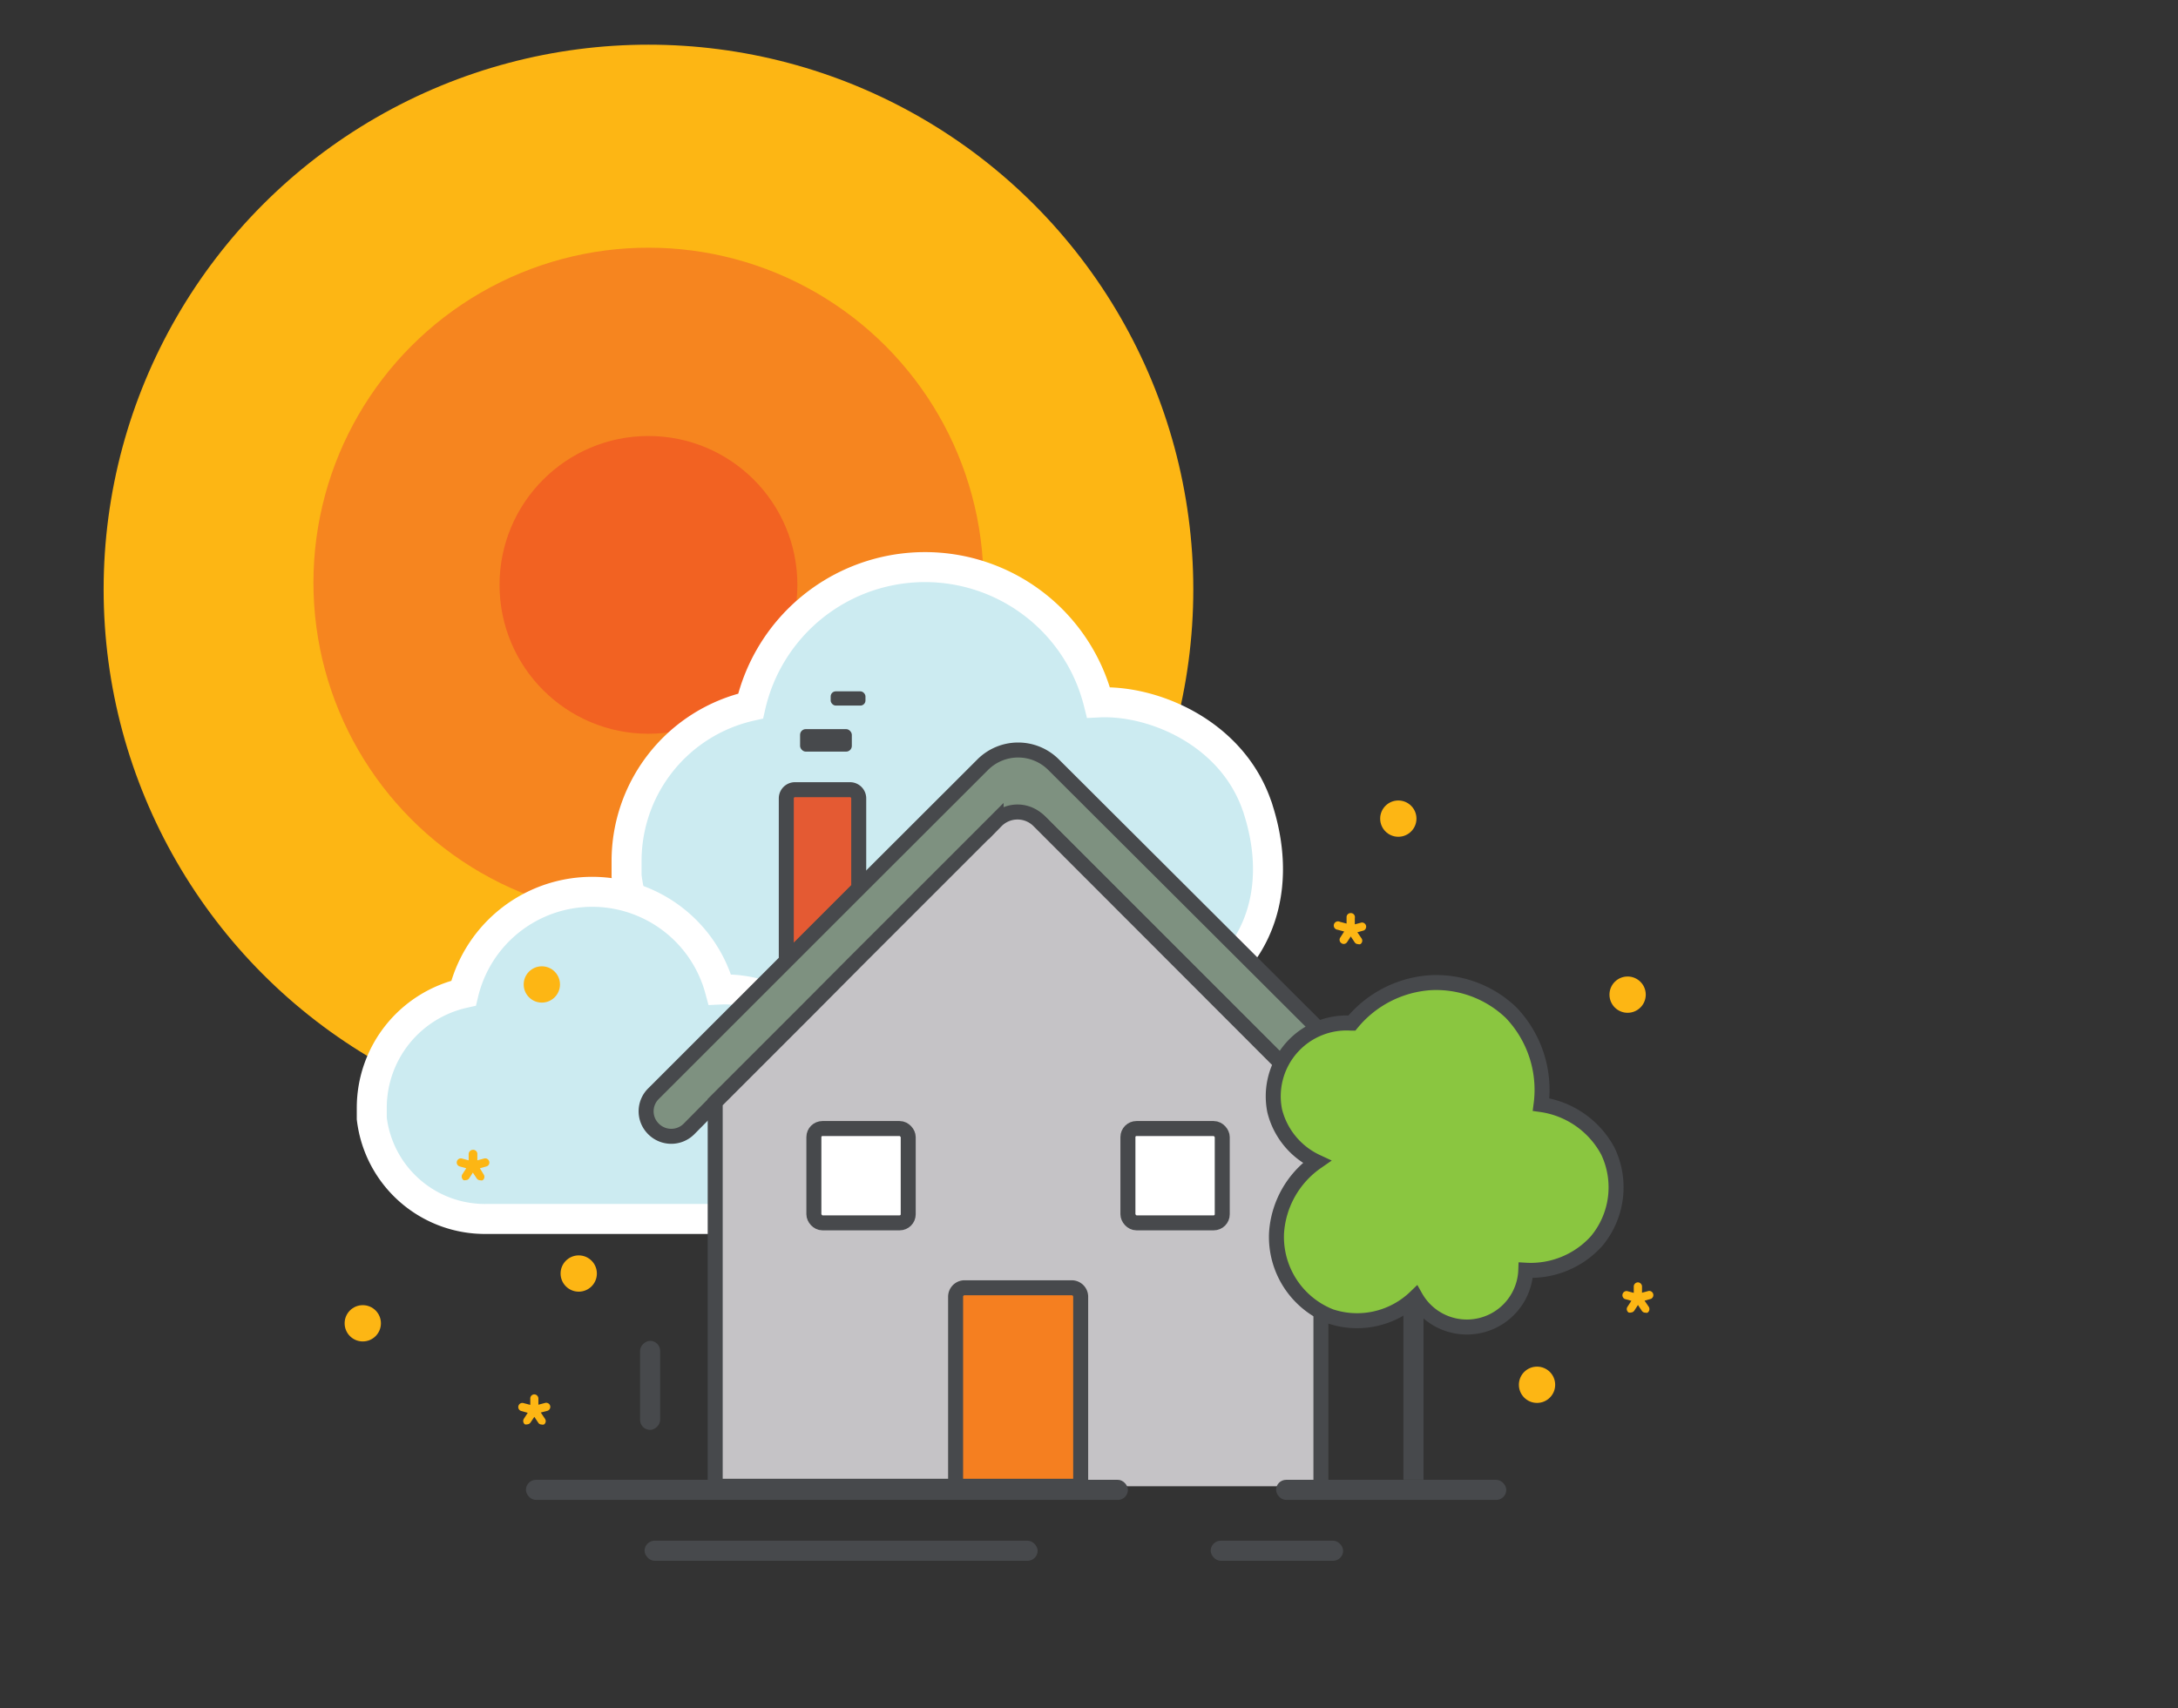 <svg xmlns="http://www.w3.org/2000/svg" viewBox="0 0 145.23 113.94"><rect x="0" y="0" width="145.23" height="113.94" fill="#333333" stroke="none"/><defs><style>.cls-1,.cls-9{fill:none;}.cls-2{fill:#fdb614;}.cls-3{fill:#f6851f;}.cls-4{fill:#f26222;}.cls-5{fill:#ccebf1;stroke:#fff;stroke-width:2px;}.cls-10,.cls-11,.cls-13,.cls-5,.cls-6,.cls-7,.cls-9{stroke-miterlimit:10;}.cls-6{fill:#e45a33;}.cls-10,.cls-11,.cls-13,.cls-6,.cls-7,.cls-9{stroke:#47494c;}.cls-7{fill:#7e9180;}.cls-8{fill:#c5c3c6;}.cls-10{fill:#f57f20;}.cls-11{fill:#fff;}.cls-12{fill:#47494c;}.cls-13{fill:#8ac640;}</style></defs><g id="Layer_2" data-name="Layer 2"><g id="Layer_1-2" data-name="Layer 1"><g id="partly-cloudy-day"><rect class="cls-1" width="145.23" height="113.94"/><g id="partly-cloudy-day-2" data-name="partly-cloudy-day"><g id="sun"><circle class="cls-2" cx="43.24" cy="39.31" r="36.33"/><circle class="cls-3" cx="43.24" cy="38.86" r="22.34"/><circle class="cls-4" cx="43.24" cy="39.01" r="9.93"/></g><g id="cloud"><path class="cls-5" d="M83.81,53.73a2.09,2.09,0,0,1,.09.27c2.37,7.44-1.94,13.48-9.74,13.48h-22a10.28,10.28,0,0,1-10.38-9.06c0-.32,0-.64,0-1a10.6,10.6,0,0,1,8.27-10.33,11.93,11.93,0,0,1,23.2-.24h0C76.87,46.67,82.12,48.85,83.81,53.73Z"/><path class="cls-5" d="M55.85,71.1l.07.2c1.75,5.51-1.44,10-7.21,10H32.47a7.6,7.6,0,0,1-7.68-6.7q0-.36,0-.72a7.84,7.84,0,0,1,6.12-7.64A8.82,8.82,0,0,1,48,66h0A8.05,8.05,0,0,1,55.85,71.1Z"/></g><g id="house"><path class="cls-6" d="M57.26,53.25v6l-4.83,4.83V53.25a.58.58,0,0,1,.58-.58h3.66A.58.58,0,0,1,57.26,53.25Z"/><path class="cls-7" d="M92.2,75.3h0a1.67,1.67,0,0,1-2.36,0l-1.72-1.72L85.4,70.86l-16-16a2.08,2.08,0,0,0-2.94,0L57.22,64l-3.46,3.46-3.38,3.38-2.65,2.65L45.94,75.3a1.67,1.67,0,0,1-2.36,0h0a1.65,1.65,0,0,1,0-2.36l8.81-8.81,4.83-4.83L65.53,51h0a3.34,3.34,0,0,1,4.72,0l22,21.95A1.67,1.67,0,0,1,92.2,75.3Z"/><path class="cls-8" d="M88.08,73.58V99.13H47.69V73.51l2.65-2.65,3.38-3.38L57.18,64l9.24-9.24a2,2,0,0,1,2.86,0L85.36,70.86Z"/><path class="cls-9" d="M71.35,99.13H47.69V73.51l2.65-2.65,3.38-3.38L57.18,64l9.24-9.24a2,2,0,0,1,2.86,0L85.36,70.86l2.72,2.72V99.13"/><path class="cls-10" d="M64.32,85.89h7.14a.6.6,0,0,1,.6.6V99.13a0,0,0,0,1,0,0H63.72a0,0,0,0,1,0,0V86.49A.6.6,0,0,1,64.32,85.89Z"/><rect class="cls-11" x="54.27" y="75.27" width="6.29" height="6.29" rx="0.57"/><rect class="cls-11" x="75.21" y="75.27" width="6.29" height="6.29" rx="0.57"/><rect class="cls-12" x="53.35" y="48.63" width="3.45" height="1.5" rx="0.38"/><rect class="cls-12" x="55.39" y="46.11" width="2.32" height="0.95" rx="0.34"/></g><g id="lower"><rect class="cls-12" x="35.07" y="98.7" width="40.14" height="1.34" rx="0.67"/><rect class="cls-12" x="85.09" y="98.7" width="15.35" height="1.34" rx="0.67"/><rect class="cls-12" x="80.73" y="102.76" width="8.83" height="1.34" rx="0.67"/><rect class="cls-12" x="42.98" y="102.76" width="26.21" height="1.34" rx="0.67"/><rect class="cls-12" x="40.38" y="91.73" width="5.94" height="1.34" rx="0.67" transform="translate(135.75 49.05) rotate(90)"/></g><g id="tree"><rect class="cls-12" x="87.81" y="91.59" width="12.86" height="1.34" transform="translate(186.51 -1.98) rotate(90)"/><path class="cls-13" d="M90.14,68.24a7.41,7.41,0,0,1,5.27-2.7,7.22,7.22,0,0,1,5.35,2,7.45,7.45,0,0,1,2,6.13,6,6,0,0,1,4.46,3.12,5.6,5.6,0,0,1-.77,6,5.91,5.91,0,0,1-4.71,1.93,3.93,3.93,0,0,1-7.35,1.79,5.61,5.61,0,0,1-5.67,1.29,5.7,5.7,0,0,1-3.6-5.56,6.26,6.26,0,0,1,2.68-4.75A5.11,5.11,0,0,1,85,74.1a4.89,4.89,0,0,1,5.11-5.86Z"/></g><g id="outer"><circle class="cls-2" cx="38.59" cy="84.94" r="1.21"/><circle class="cls-2" cx="24.19" cy="88.26" r="1.21"/><circle class="cls-2" cx="36.13" cy="65.66" r="1.21"/><circle class="cls-2" cx="93.24" cy="54.6" r="1.21"/><circle class="cls-2" cx="108.53" cy="66.34" r="1.21"/><circle class="cls-2" cx="102.49" cy="92.36" r="1.21"/><path class="cls-2" d="M31.53,76.69a.29.29,0,0,0-.28.28v.42l-.45-.12a.27.27,0,1,0-.14.53l.43.12-.26.4a.29.29,0,0,0,.08.39.28.28,0,0,0,.15,0,.26.26,0,0,0,.23-.13l.24-.37.26.39a.28.28,0,0,0,.23.12.32.32,0,0,0,.16,0,.28.28,0,0,0,.07-.39L32,77.92l.43-.12a.27.27,0,0,0,.19-.34.28.28,0,0,0-.34-.19l-.45.12V77A.28.28,0,0,0,31.53,76.69Z"/><path class="cls-2" d="M35.63,93a.27.27,0,0,0-.27.28v.42l-.46-.12a.27.27,0,0,0-.33.19.27.27,0,0,0,.19.34l.43.12-.26.4A.28.28,0,0,0,35,95a.3.3,0,0,0,.15,0,.28.28,0,0,0,.23-.13l.25-.37.26.39a.26.26,0,0,0,.22.12.3.3,0,0,0,.16,0,.27.27,0,0,0,.07-.38l-.28-.42.43-.11a.27.27,0,1,0-.14-.53l-.45.12v-.42A.28.28,0,0,0,35.63,93Z"/><path class="cls-2" d="M90.06,60.9a.27.27,0,0,0-.27.28v.42l-.45-.12a.28.28,0,1,0-.15.53l.44.12-.26.4a.27.27,0,0,0,.08.38.27.27,0,0,0,.15.05.28.28,0,0,0,.23-.13l.24-.37.26.39a.27.27,0,0,0,.23.12.23.23,0,0,0,.15,0,.27.27,0,0,0,.08-.38l-.28-.41.43-.12a.28.28,0,0,0-.15-.53l-.45.12v-.42A.27.27,0,0,0,90.06,60.9Z"/><path class="cls-2" d="M109.22,85.53a.28.28,0,0,0-.28.28v.42l-.45-.12a.28.28,0,0,0-.15.53l.44.12-.26.4a.27.27,0,0,0,.08.38.27.27,0,0,0,.15,0,.28.28,0,0,0,.23-.13l.24-.37.26.39a.27.27,0,0,0,.23.12.26.26,0,0,0,.15,0,.29.29,0,0,0,.08-.39l-.28-.41.43-.12a.28.28,0,0,0-.15-.53l-.45.12v-.42A.28.28,0,0,0,109.22,85.53Z"/></g></g></g></g></g></svg>